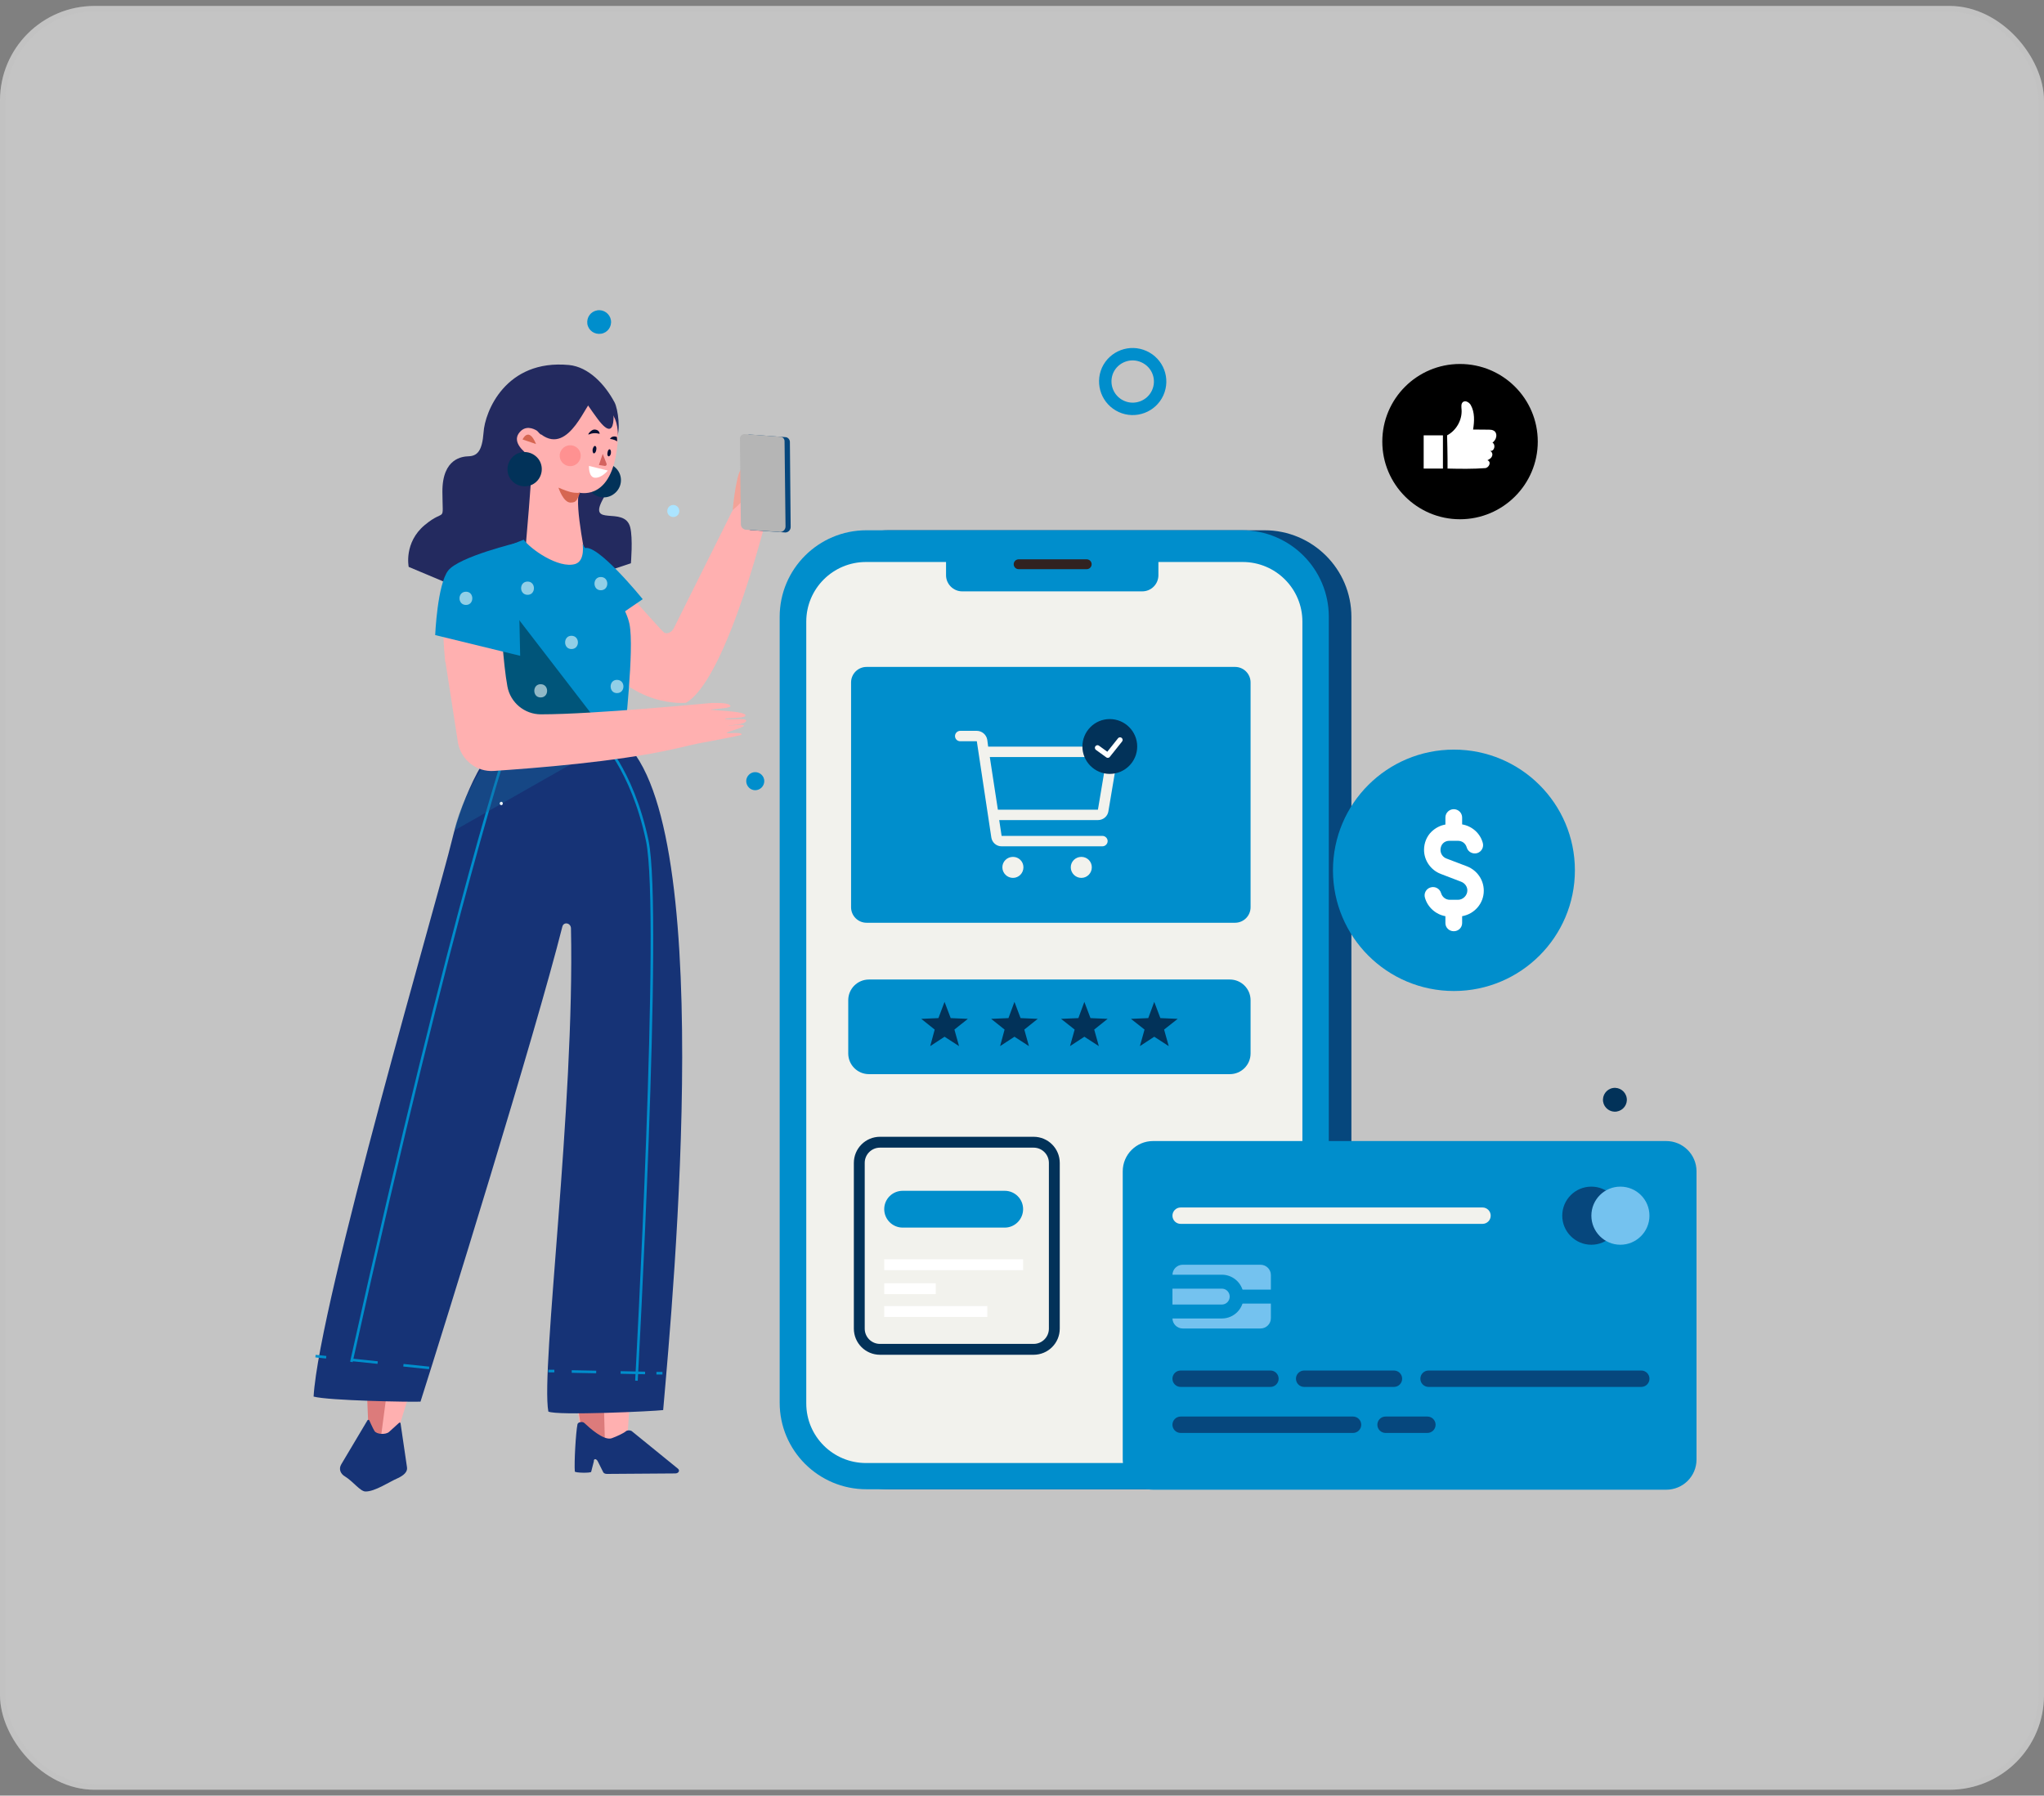 <svg width="173" height="152" viewBox="0 0 173 152" fill="none" xmlns="http://www.w3.org/2000/svg">
    <rect x="0" y="0" width="173" height="152" fill="#808080" stroke="none"/>
    <g id="Frame 1410086082">
        <g id="Rectangle 41605">
            <rect y="0.503" width="173" height="151" rx="8" fill="#F2F2F2" fill-opacity="0.6"/>
            <rect x="0.242" y="0.745" width="172.517" height="150.517" rx="7.758" stroke="#B9B9B9"
                  stroke-opacity="0.16" stroke-width="0.483"/>
        </g>
        <g id="Group 1171275028">
            <path id="Vector"
                  d="M54.458 97.911C54.458 97.544 54.743 97.259 55.11 97.259C55.457 97.259 55.762 97.544 55.762 97.911C55.762 98.258 55.457 98.564 55.11 98.564C54.743 98.564 54.458 98.258 54.458 97.911Z"
                  stroke="#F0F9F8" stroke-width="0.832" stroke-miterlimit="10"/>
            <path id="Vector_2"
                  d="M56.476 43.256C56.476 42.97 56.7 42.746 56.985 42.746C57.27 42.746 57.495 42.97 57.495 43.256C57.495 43.541 57.27 43.766 56.985 43.766C56.7 43.766 56.476 43.541 56.476 43.256Z"
                  fill="#ABE4FF"/>
            <path id="Vector_3"
                  d="M63.159 66.117C63.159 66.545 63.506 66.892 63.913 66.892C64.341 66.892 64.688 66.545 64.688 66.117C64.688 65.709 64.341 65.362 63.913 65.362C63.506 65.362 63.159 65.709 63.159 66.117Z"
                  fill="#008ECC"/>
            <path id="Vector_4"
                  d="M51.075 37.281C51.075 37.281 52.257 40.116 51.096 42.135C49.608 44.745 52.848 42.747 53.337 44.623C53.582 45.561 53.398 47.682 53.398 47.682L44.473 50.659L51.075 37.281Z"
                  fill="#232A5F"/>
            <path id="Vector_5"
                  d="M46.267 52.902L52.176 37.056C52.543 36.546 52.319 34.63 52.013 34.059C51.198 32.529 49.813 31.061 48.162 30.898C42.783 30.388 41.03 34.874 40.928 36.608C40.806 38.219 40.378 38.606 39.624 38.627C39.196 38.647 37.424 38.749 37.444 41.645C37.464 44.439 37.75 42.95 35.956 44.439C34.163 45.927 34.591 47.987 34.591 47.987L46.267 52.902Z"
                  fill="#232A5F"/>
            <path id="Vector_6"
                  d="M49.954 41.544C49.465 40.912 49.587 39.994 50.219 39.505C50.851 39.015 51.768 39.138 52.257 39.77C52.746 40.402 52.624 41.299 51.992 41.789C51.36 42.298 50.443 42.176 49.954 41.544Z"
                  fill="#023259"/>
            <path id="Vector_7"
                  d="M45.798 36.771C45.778 36.853 45.513 36.506 45.452 36.465C45.166 36.282 44.433 35.935 43.903 36.69C43.373 37.465 44.351 38.26 44.779 38.566C44.901 38.647 44.983 38.79 45.024 38.933C45.105 39.402 44.433 46.947 44.433 46.947C44.433 46.947 52.094 53.759 49.669 47.743C49.669 47.743 48.61 42.767 49.017 41.706C49.017 41.686 51.401 42.379 52.115 38.627C52.767 35.221 51.605 34.467 50.179 33.916C49.71 33.753 48.223 38.607 45.798 36.771Z"
                  fill="#FFB0B0"/>
            <path id="Vector_8"
                  d="M43.252 40.605C42.763 39.972 42.885 39.075 43.517 38.565C44.149 38.076 45.045 38.198 45.555 38.83C46.044 39.462 45.922 40.38 45.29 40.87C44.658 41.359 43.741 41.237 43.252 40.605Z"
                  fill="#023259"/>
            <path id="Vector_9" d="M44.229 37.201C44.229 37.201 44.738 36.059 45.37 37.588L44.229 37.201Z"
                  fill="#D66651"/>
            <path id="Vector_10"
                  d="M51.849 34.222C51.849 34.222 52.441 38.117 50.423 35.242C49.934 34.548 47.387 31.306 51.849 34.222Z"
                  fill="#232A5F"/>
            <path id="Vector_11"
                  d="M48.712 37.812C49.14 38.056 49.283 38.607 49.018 39.035C48.774 39.443 48.244 39.586 47.816 39.341C47.388 39.096 47.245 38.546 47.49 38.138C47.734 37.71 48.285 37.567 48.712 37.812Z"
                  fill="#FF9191"/>
            <path id="Vector_12"
                  d="M51.441 39.831L49.852 39.443C49.852 39.443 49.791 40.402 50.361 40.443C50.952 40.463 51.441 39.831 51.441 39.831Z"
                  fill="white"/>
            <path id="Vector_13"
                  d="M51.015 38.423L50.689 39.361L51.199 39.443C51.301 39.443 51.362 39.361 51.341 39.259L51.015 38.423Z"
                  fill="#D4635F"/>
            <path id="Vector_14"
                  d="M49.854 36.772C49.65 36.853 50.037 36.364 50.282 36.364C50.547 36.344 50.751 36.507 50.751 36.731C50.751 36.731 50.323 36.568 49.854 36.772Z"
                  fill="#040F33"/>
            <path id="Vector_15"
                  d="M52.216 36.996C51.992 36.894 51.727 36.955 51.626 37.159C51.626 37.159 51.931 37.159 52.237 37.363"
                  fill="#040F33"/>
            <path id="Vector_16"
                  d="M50.159 38.035C50.138 38.199 50.179 38.362 50.261 38.382C50.342 38.382 50.444 38.26 50.464 38.097C50.505 37.913 50.464 37.77 50.362 37.75C50.281 37.73 50.2 37.872 50.159 38.035Z"
                  fill="#040F33"/>
            <path id="Vector_17"
                  d="M51.421 38.3C51.381 38.464 51.421 38.606 51.503 38.627C51.584 38.647 51.686 38.525 51.707 38.362C51.727 38.199 51.686 38.056 51.605 38.035C51.523 38.015 51.442 38.137 51.421 38.3Z"
                  fill="#040F33"/>
            <path id="Vector_18"
                  d="M49.1 41.708C49.1 41.708 48.754 41.769 48.265 41.646C47.877 41.544 47.266 41.279 47.266 41.279C47.266 41.279 47.674 42.544 48.285 42.544C48.856 42.544 48.815 42.279 49.1 41.708Z"
                  fill="#D66651"/>
            <path id="Vector_19"
                  d="M35.243 116.06L33.796 120.73C33.796 120.73 32.675 121.708 32.288 121.688C31.555 121.627 31.167 120.383 31.167 120.383L31.045 116.06H35.243Z"
                  fill="#FFB0B0"/>
            <path id="Vector_20"
                  d="M33.144 114.815L32.125 122.544C32.125 122.544 30.046 123.095 31.187 121.015L30.943 115.06L33.144 114.815Z"
                  fill="#DC7B7B"/>
            <path id="Vector_21"
                  d="M31.107 120.22L28.886 123.952C28.662 124.319 28.784 124.747 29.212 124.992C29.905 125.42 30.475 126.236 30.924 126.256C31.718 126.277 32.941 125.441 33.654 125.135C34.143 124.91 34.51 124.605 34.449 124.217L33.899 120.465C33.899 120.424 33.817 120.404 33.776 120.444L32.921 121.219C32.635 121.464 31.881 121.423 31.698 121.138C31.555 120.913 31.25 120.22 31.25 120.22C31.209 120.179 31.148 120.179 31.107 120.22Z"
                  fill="#163376"/>
            <path id="Vector_22"
                  d="M48.489 116.426L49.141 121.096C49.141 121.096 50.2 124.216 51.178 123.013C52.156 121.81 53.134 121.178 53.134 121.178L53.46 116.304L48.489 116.426Z"
                  fill="#FFB0B0"/>
            <path id="Vector_23"
                  d="M51.056 116.59L51.219 122.973C51.219 122.973 48.122 123.442 49.263 121.362L48.591 116.937L51.056 116.59Z"
                  fill="#DC7B7B"/>
            <path id="Vector_24"
                  d="M53.461 121.138L57.373 124.319C57.577 124.482 57.434 124.727 57.149 124.727L51.362 124.768C51.219 124.768 51.097 124.707 51.056 124.625L50.608 123.728C50.486 123.463 50.241 123.442 50.261 123.707L50.037 124.584C50.058 124.707 48.672 124.686 48.651 124.564C48.59 123.789 48.733 121.281 48.876 120.567C48.896 120.465 48.998 120.404 49.141 120.383C49.263 120.363 49.385 120.383 49.467 120.465C49.854 120.832 51.097 121.974 51.769 121.75C52.218 121.587 52.788 121.321 52.971 121.158C53.094 121.056 53.318 121.056 53.461 121.138Z"
                  fill="#163376"/>
            <path id="Vector_25"
                  d="M43.17 62.467C41.458 62.487 39.135 67.381 38.239 71.174C37.199 75.538 27.011 110.268 26.542 118.221C27.806 118.568 34.775 118.69 35.59 118.65C37.607 112.328 45.33 87.448 47.592 78.455C47.693 78.006 48.305 78.108 48.325 78.577C48.651 93.627 45.758 115.876 46.41 119.486C47.082 119.853 55.376 119.465 56.129 119.363C56.985 109.554 60.816 68.483 52.38 62.426C48.142 62.324 46.226 62.426 43.17 62.467Z"
                  fill="#163376"/>
            <path id="Vector_26"
                  d="M50.73 62.406C50.73 62.406 53.502 65.057 54.785 71.175C56.049 77.293 53.868 116.876 53.868 116.876"
                  stroke="#008ECC" stroke-width="0.219" stroke-miterlimit="10"/>
            <path id="Vector_27" d="M43.189 62.406C43.189 62.406 38.563 75.641 29.74 115.286" stroke="#008ECC"
                  stroke-width="0.219" stroke-miterlimit="10"/>
            <path id="Vector_28" d="M56.068 116.243H55.559" stroke="#008ECC" stroke-width="0.219"
                  stroke-miterlimit="10"/>
            <path id="Vector_29" d="M54.6 116.222L47.407 116.079" stroke="#008ECC" stroke-width="0.219"
                  stroke-miterlimit="10" stroke-dasharray="2.07 2.07"/>
            <path id="Vector_30" d="M46.919 116.06H46.409" stroke="#008ECC" stroke-width="0.219"
                  stroke-miterlimit="10"/>
            <path id="Vector_31" d="M36.322 115.795L26.704 114.796" stroke="#008ECC" stroke-width="0.219"
                  stroke-miterlimit="10" stroke-dasharray="2.19 2.19"/>
            <g id="Vector_32" style="mix-blend-mode:multiply" opacity="0.4">
                <path d="M52.523 62.304L38.463 70.298C38.463 70.298 39.013 66.913 42.722 62.304H52.523Z"
                      fill="#16649C"/>
            </g>
            <path id="Vector_33"
                  d="M42.293 68.015C42.293 68.096 42.354 68.158 42.436 68.158C42.497 68.158 42.558 68.096 42.558 68.015C42.558 67.933 42.497 67.872 42.436 67.872C42.354 67.872 42.293 67.933 42.293 68.015Z"
                  fill="#ECF3F8"/>
            <path id="Vector_34"
                  d="M49.854 54.554C49.283 54.037 48.658 53.466 47.979 52.841L50.078 48.946C49.691 48.171 49.385 47.498 49.222 47.069C49.12 46.784 49.181 46.458 49.222 46.458C50.098 46.539 55.274 52.657 56.15 53.493C56.415 53.758 56.863 53.514 57.026 53.187L61.958 43.297C62.08 43.032 63.465 41.298 64.484 38.219C67.235 38.341 65.361 41.686 65.136 42.807C65.136 42.807 61.652 57.409 58.066 59.489C58.066 59.489 53.338 60.019 50.343 54.982C50.057 55.206 49.854 55.369 49.854 55.369C48.977 54.88 49.222 54.656 49.854 54.554Z"
                  fill="#FFB0B0"/>
            <path id="Vector_35"
                  d="M62.014 43.163C62.014 43.163 62.361 39.329 62.931 39.635C63.013 39.696 63.237 41.062 63.359 41.878C63.359 41.878 62.361 42.938 62.014 43.163Z"
                  fill="#F2A398"/>
            <path id="Vector_36"
                  d="M40.174 47.314C40.174 47.314 42.966 46.233 44.331 45.683C44.841 46.437 47.266 48.171 48.692 47.742C49.568 47.457 49.303 45.989 49.303 45.989C49.222 46.233 52.808 50.557 53.277 52.82C53.705 54.962 52.849 61.997 52.849 62.833L42.13 62.548C42.13 62.548 39.237 50.21 40.174 47.314Z"
                  fill="#008ECC"/>
            <g id="Vector_37" style="mix-blend-mode:multiply" opacity="0.4">
                <path d="M41.294 49.048L52.094 63.078L41.661 63.588L41.294 49.048Z" fill="black"/>
            </g>
            <path id="Vector_38"
                  d="M41.804 65.26C40.337 65.362 39.053 64.343 38.768 62.915L37.709 56.063H37.688C37.688 56.063 36.853 48.905 38.809 47.783C39.135 47.6 39.746 47.355 40.235 47.172L40.215 47.151C40.826 46.947 43.455 46.233 43.455 46.233C43.475 47.172 42.538 49.537 42.171 51.169C42.416 52.494 42.578 56.145 42.945 58.102C43.19 59.468 44.392 60.468 45.778 60.468C50.342 60.468 60.103 59.509 60.205 59.509C60.531 59.509 61.488 59.468 61.753 59.672C61.998 59.856 61.59 59.938 60.551 60.019C58.88 60.142 63.037 60.101 63.098 60.549C63.139 60.835 61.386 60.774 61.366 60.835C61.386 60.998 63.159 60.733 63.159 60.998C63.139 61.345 61.774 61.386 61.59 61.426C61.631 61.467 62.976 61.243 62.955 61.426C62.955 61.61 61.529 61.936 61.509 62.038C61.468 62.14 62.915 61.916 62.752 62.201C62.711 62.262 59.532 62.854 59.532 62.854C59.002 62.935 57.759 63.241 56.944 63.425C52.054 64.506 45.329 65.016 41.804 65.26Z"
                  fill="#FFB0B0"/>
            <path id="Vector_39"
                  d="M43.823 45.929C43.823 45.929 38.871 47.111 37.934 48.294C37.017 49.477 36.833 53.76 36.833 53.76L44.026 55.514L43.823 45.929Z"
                  fill="#008ECC"/>
            <path id="Vector_40"
                  d="M52.849 51.781L54.398 50.721C54.398 50.721 50.425 45.806 49.426 46.438L52.849 51.781Z"
                  fill="#008ECC"/>
            <g id="Group" opacity="0.6">
                <path id="Vector_41"
                      d="M50.851 49.965C50.138 49.965 50.138 48.844 50.851 48.844C51.584 48.844 51.584 49.965 50.851 49.965Z"
                      fill="#F1FAF9"/>
                <path id="Vector_42"
                      d="M48.365 54.941C47.652 54.941 47.652 53.819 48.365 53.819C49.098 53.819 49.098 54.941 48.365 54.941Z"
                      fill="#F1FAF9"/>
                <path id="Vector_43"
                      d="M52.217 58.672C51.504 58.672 51.504 57.551 52.217 57.551C52.95 57.551 52.95 58.672 52.217 58.672Z"
                      fill="#F1FAF9"/>
                <path id="Vector_44"
                      d="M44.657 50.352C43.923 50.352 43.923 49.23 44.657 49.23C45.37 49.23 45.37 50.352 44.657 50.352Z"
                      fill="#F1FAF9"/>
                <path id="Vector_45"
                      d="M45.757 59.04C45.044 59.04 45.044 57.918 45.757 57.918C46.49 57.918 46.49 59.04 45.757 59.04Z"
                      fill="#F1FAF9"/>
                <path id="Vector_46"
                      d="M39.441 51.209C38.708 51.209 38.708 50.088 39.441 50.088C40.154 50.088 40.154 51.209 39.441 51.209Z"
                      fill="#F1FAF9"/>
            </g>
            <path id="Vector_47"
                  d="M51.708 27.102C51.619 26.56 51.101 26.181 50.557 26.27C50.001 26.358 49.635 26.863 49.711 27.418C49.799 27.972 50.317 28.338 50.873 28.25C51.417 28.174 51.796 27.657 51.708 27.102Z"
                  fill="#008ECC"/>
            <path id="Vector_48"
                  d="M96.82 30.191C95.657 29.661 94.279 30.178 93.748 31.338C93.23 32.511 93.748 33.874 94.911 34.403C96.074 34.933 97.452 34.416 97.983 33.256C98.514 32.083 97.996 30.72 96.82 30.191Z"
                  stroke="#008ECC" stroke-width="1.051" stroke-miterlimit="10"/>
            <path id="Vector_49"
                  d="M130.154 37.383C130.154 41.003 127.209 43.955 123.568 43.955C119.94 43.955 116.995 41.003 116.995 37.383C116.995 33.75 119.94 30.811 123.568 30.811C127.209 30.811 130.154 33.75 130.154 37.383Z"
                  fill="black"/>
            <path id="Vector_50"
                  d="M122.517 39.664C123.604 39.69 124.692 39.702 125.69 39.627C126.006 39.614 126.272 39.109 125.892 38.958C126.057 38.87 126.221 38.794 126.284 38.605C126.36 38.441 126.272 38.214 126.095 38.163C126.474 38.252 126.626 37.659 126.322 37.47C126.486 37.343 126.613 37.167 126.638 36.965C126.676 36.763 126.6 36.536 126.411 36.448C126.297 36.385 126.158 36.372 126.031 36.372C125.576 36.372 125.126 36.368 124.679 36.36C124.793 35.666 124.831 34.897 124.477 34.279C124.376 34.102 124.085 33.875 123.845 34.014C123.63 34.152 123.693 34.48 123.706 34.695C123.756 35.565 123.251 36.448 122.479 36.852C122.479 36.852 122.53 38.718 122.517 39.664Z"
                  fill="white"/>
            <path id="Vector_51" d="M122.127 39.665H120.497V36.852H122.127V39.665Z" fill="white"/>
            <path id="Vector_52"
                  d="M75.233 126.067H107.023C111.081 126.067 114.38 122.787 114.38 118.738V52.215C114.38 48.166 111.081 44.887 107.023 44.887H75.233C71.175 44.887 67.889 48.166 67.889 52.215V118.738C67.889 122.787 71.175 126.067 75.233 126.067Z"
                  fill="#06477D"/>
            <path id="Vector_53"
                  d="M73.334 126.067H105.124C109.182 126.067 112.468 122.787 112.468 118.738V52.215C112.468 48.166 109.182 44.887 105.124 44.887H73.334C69.276 44.887 65.99 48.166 65.99 52.215V118.738C65.99 122.787 69.276 126.067 73.334 126.067Z"
                  fill="#008ECC"/>
            <path id="Vector_54"
                  d="M73.297 123.846H105.176C107.97 123.846 110.232 121.589 110.232 118.801V52.619C110.232 49.831 107.97 47.573 105.176 47.573H73.297C70.504 47.573 68.241 49.831 68.241 52.619V118.801C68.241 121.589 70.504 123.846 73.297 123.846Z"
                  fill="#F2F2ED"/>
            <path id="Vector_55"
                  d="M81.436 50.059H96.68C97.439 50.059 98.045 49.441 98.045 48.696V46.464H80.071V48.696C80.071 49.441 80.69 50.059 81.436 50.059Z"
                  fill="#008ECC"/>
            <path id="Vector_56" d="M86.214 47.764H91.978" stroke="#312220" stroke-width="0.832"
                  stroke-linecap="round" stroke-linejoin="round"/>
            <path id="Vector_57"
                  d="M105.846 89.175C105.846 90.142 105.061 90.927 104.094 90.927H73.544C72.577 90.927 71.793 90.142 71.793 89.175V84.669C71.793 83.701 72.577 82.917 73.544 82.917H104.094C105.061 82.917 105.846 83.701 105.846 84.669V89.175Z"
                  fill="#008ECC"/>
            <path id="Vector_58"
                  d="M79.945 84.808L80.464 86.183L81.917 86.246L80.78 87.154L81.172 88.554L79.945 87.759L78.732 88.554L79.111 87.154L77.974 86.246L79.427 86.183L79.945 84.808Z"
                  fill="#023259"/>
            <path id="Vector_59"
                  d="M85.861 84.808L86.379 86.183L87.832 86.246L86.695 87.154L87.087 88.554L85.861 87.759L84.647 88.554L85.026 87.154L83.889 86.246L85.355 86.183L85.861 84.808Z"
                  fill="#023259"/>
            <path id="Vector_60"
                  d="M91.778 84.808L92.296 86.183L93.749 86.246L92.612 87.154L93.004 88.554L91.778 87.759L90.564 88.554L90.956 87.154L89.806 86.246L91.272 86.183L91.778 84.808Z"
                  fill="#023259"/>
            <path id="Vector_61"
                  d="M97.693 84.808L98.211 86.183L99.677 86.246L98.527 87.154L98.919 88.554L97.693 87.759L96.479 88.554L96.871 87.154L95.721 86.246L97.187 86.183L97.693 84.808Z"
                  fill="#023259"/>
            <path id="Vector_62"
                  d="M105.846 76.798C105.846 77.524 105.257 78.112 104.532 78.112H73.347C72.621 78.112 72.033 77.524 72.033 76.798V57.769C72.033 57.043 72.621 56.455 73.347 56.455H104.532C105.257 56.455 105.846 57.043 105.846 57.769V76.798Z"
                  fill="#008ECC"/>
            <path id="Vector_63" fill-rule="evenodd" clip-rule="evenodd"
                  d="M94.558 64.237L93.812 68.677C93.749 69.105 93.369 69.421 92.927 69.421H84.572L84.774 70.758H93.306C93.546 70.758 93.749 70.96 93.749 71.199C93.749 71.439 93.546 71.641 93.306 71.641H84.787C84.344 71.653 83.965 71.325 83.902 70.884L82.676 62.748H81.272C81.032 62.748 80.83 62.559 80.83 62.307C80.83 62.067 81.032 61.865 81.272 61.865H82.663C83.105 61.865 83.484 62.181 83.56 62.622L83.636 63.202H93.673C93.925 63.202 94.178 63.316 94.355 63.518C94.52 63.707 94.595 63.972 94.558 64.237ZM93.673 64.085H83.775L84.458 68.538H92.927L93.673 64.085Z"
                  fill="#F2F2ED"/>
            <path id="Vector_64"
                  d="M85.736 72.535C86.229 72.535 86.621 72.926 86.621 73.418C86.621 73.91 86.229 74.314 85.736 74.314C85.243 74.314 84.838 73.91 84.838 73.418C84.838 72.926 85.243 72.535 85.736 72.535Z"
                  fill="#F2F2ED"/>
            <path id="Vector_65"
                  d="M91.524 72.535C92.017 72.535 92.409 72.926 92.409 73.418C92.409 73.91 92.017 74.314 91.524 74.314C91.031 74.314 90.627 73.91 90.627 73.418C90.627 72.926 91.031 72.535 91.524 72.535Z"
                  fill="#F2F2ED"/>
            <path id="Vector_66"
                  d="M96.251 63.19C96.251 64.464 95.215 65.511 93.925 65.511C92.649 65.511 91.612 64.464 91.612 63.19C91.612 61.916 92.649 60.869 93.925 60.869C95.215 60.869 96.251 61.916 96.251 63.19Z"
                  fill="#023259"/>
            <path id="Vector_67" d="M92.889 63.302L93.761 63.933L94.797 62.634" stroke="white"
                  stroke-width="0.438" stroke-linecap="round" stroke-linejoin="round"/>
            <path id="Vector_68"
                  d="M89.236 112.47C89.236 113.438 88.452 114.222 87.484 114.222H74.48C73.512 114.222 72.728 113.438 72.728 112.47V98.441C72.728 97.474 73.512 96.689 74.48 96.689H87.484C88.452 96.689 89.236 97.474 89.236 98.441V112.47Z"
                  stroke="#023259" stroke-width="0.92" stroke-miterlimit="10"/>
            <path id="Vector_69"
                  d="M85.04 103.917H76.406C75.534 103.917 74.839 103.211 74.839 102.353C74.839 101.496 75.534 100.802 76.406 100.802H85.04C85.899 100.802 86.594 101.496 86.594 102.353C86.594 103.211 85.899 103.917 85.04 103.917Z"
                  fill="#008ECC"/>
            <path id="Vector_70" d="M74.839 107.06H86.594" stroke="white" stroke-width="0.92"
                  stroke-miterlimit="10"/>
            <path id="Vector_71" d="M74.839 109.089H79.2" stroke="white" stroke-width="0.92"
                  stroke-miterlimit="10"/>
            <path id="Vector_72" d="M74.839 111.02H83.561" stroke="white" stroke-width="0.92"
                  stroke-miterlimit="10"/>
            <path id="Vector_73"
                  d="M141.024 126.105H97.592C96.176 126.105 95.026 124.97 95.026 123.545V99.15C95.026 97.738 96.176 96.59 97.592 96.59H141.024C142.44 96.59 143.59 97.738 143.59 99.15V123.545C143.59 124.97 142.44 126.105 141.024 126.105Z"
                  fill="#008ECC"/>
            <path id="Vector_74"
                  d="M137.143 102.909C137.143 104.258 136.043 105.368 134.691 105.368C133.326 105.368 132.226 104.258 132.226 102.909C132.226 101.547 133.326 100.449 134.691 100.449C136.043 100.449 137.143 101.547 137.143 102.909Z"
                  fill="#06477D"/>
            <path id="Vector_75"
                  d="M139.607 102.909C139.607 104.258 138.507 105.368 137.142 105.368C135.79 105.368 134.69 104.258 134.69 102.909C134.69 101.547 135.79 100.449 137.142 100.449C138.507 100.449 139.607 101.547 139.607 102.909Z"
                  fill="#74C2EF"/>
            <path id="Vector_76"
                  d="M126.17 102.908C126.17 103.291 125.86 103.601 125.477 103.601H99.928C99.544 103.601 99.234 103.291 99.234 102.908C99.234 102.524 99.544 102.214 99.928 102.214H125.477C125.86 102.214 126.17 102.524 126.17 102.908Z"
                  fill="#F2F2ED"/>
            <path id="Vector_77"
                  d="M108.221 116.709C108.221 117.093 107.911 117.403 107.527 117.403H99.928C99.544 117.403 99.234 117.093 99.234 116.709C99.234 116.326 99.544 116.016 99.928 116.016H107.527C107.911 116.016 108.221 116.326 108.221 116.709Z"
                  fill="#06477D"/>
            <path id="Vector_78"
                  d="M118.675 116.709C118.675 117.093 118.365 117.403 117.982 117.403H110.382C109.999 117.403 109.688 117.093 109.688 116.709C109.688 116.326 109.999 116.016 110.382 116.016H117.982C118.365 116.016 118.675 116.326 118.675 116.709Z"
                  fill="#06477D"/>
            <path id="Vector_79"
                  d="M139.608 116.709C139.608 117.093 139.297 117.403 138.914 117.403H120.912C120.528 117.403 120.218 117.093 120.218 116.709C120.218 116.326 120.528 116.016 120.912 116.016H138.914C139.297 116.016 139.608 116.326 139.608 116.709Z"
                  fill="#06477D"/>
            <path id="Vector_80"
                  d="M115.211 120.605C115.211 120.988 114.901 121.299 114.518 121.299H99.928C99.544 121.299 99.234 120.988 99.234 120.605C99.234 120.222 99.544 119.911 99.928 119.911H114.518C114.901 119.911 115.211 120.222 115.211 120.605Z"
                  fill="#06477D"/>
            <path id="Vector_81"
                  d="M121.506 120.605C121.506 120.988 121.196 121.299 120.813 121.299H117.27C116.887 121.299 116.577 120.988 116.577 120.605C116.577 120.222 116.887 119.911 117.27 119.911H120.813C121.196 119.911 121.506 120.222 121.506 120.605Z"
                  fill="#06477D"/>
            <path id="Vector_82"
                  d="M106.679 112.458H100.106C99.626 112.458 99.234 112.067 99.234 111.588V107.93C99.234 107.451 99.626 107.06 100.106 107.06H106.679C107.172 107.06 107.564 107.451 107.564 107.93V111.588C107.564 112.067 107.172 112.458 106.679 112.458Z"
                  fill="#74C2EF"/>
            <path id="Vector_83"
                  d="M103.418 111.019H98.463V108.496H103.418C104.113 108.496 104.669 109.064 104.669 109.757C104.669 110.451 104.113 111.019 103.418 111.019Z"
                  stroke="#008ECC" stroke-width="1.182" stroke-miterlimit="10"/>
            <path id="Vector_84" d="M104.67 109.758H108.21" stroke="#008ECC" stroke-width="1.182"
                  stroke-miterlimit="10"/>
            <path id="Vector_85"
                  d="M63.518 44.871L66.361 45.066C66.66 45.131 66.935 44.889 66.92 44.591L66.855 37.382C66.838 37.2 66.718 37.054 66.534 37.009L63.541 36.79C63.295 36.73 63.061 36.923 63.072 37.175L63.15 44.422C63.155 44.647 63.307 44.832 63.518 44.871Z"
                  fill="#06477D"/>
            <path id="Vector_86"
                  d="M63.083 44.837L65.918 45.023C66.217 45.088 66.49 44.863 66.485 44.558L66.403 37.346C66.403 37.167 66.275 37.011 66.099 36.976L63.097 36.747C62.85 36.705 62.616 36.898 62.627 37.15L62.705 44.397C62.712 44.604 62.864 44.789 63.083 44.837Z"
                  fill="#B5B5B5"/>
            <path id="Vector_87"
                  d="M137.681 92.945C137.593 92.39 137.075 92.011 136.518 92.1C135.975 92.188 135.596 92.705 135.684 93.26C135.773 93.802 136.291 94.181 136.834 94.093C137.391 94.004 137.77 93.487 137.681 92.945Z"
                  fill="#023259"/>
            <path id="Vector_88"
                  d="M133.296 73.672C133.296 79.31 128.708 83.889 123.058 83.889C117.395 83.889 112.819 79.31 112.819 73.672C112.819 68.021 117.395 63.455 123.058 63.455C128.708 63.455 133.296 68.021 133.296 73.672Z"
                  fill="#008ECC"/>
            <path id="Vector_89"
                  d="M124.181 73.343L122.424 72.674C122.121 72.561 121.919 72.27 121.919 71.942C121.919 71.741 121.995 71.526 122.134 71.388C122.285 71.236 122.475 71.173 122.702 71.173H123.385C123.752 71.173 124.042 71.388 124.143 71.741C124.245 72.106 124.636 72.321 125.016 72.22C125.395 72.106 125.61 71.715 125.496 71.337C125.268 70.517 124.573 69.924 123.752 69.786V69.205C123.752 68.814 123.436 68.499 123.044 68.499C122.652 68.499 122.336 68.814 122.336 69.205V69.798C121.893 69.874 121.489 70.088 121.16 70.404C120.743 70.807 120.528 71.375 120.528 71.942C120.528 72.825 121.084 73.645 121.931 73.973L123.676 74.642C123.992 74.768 124.194 75.058 124.194 75.373C124.194 75.802 123.827 76.168 123.398 76.168H122.715C122.361 76.168 122.07 75.941 121.969 75.6C121.856 75.222 121.464 75.007 121.084 75.121C120.718 75.222 120.49 75.613 120.604 75.991C120.832 76.811 121.54 77.417 122.336 77.555V78.136C122.336 78.527 122.652 78.829 123.044 78.829C123.436 78.829 123.752 78.527 123.752 78.136V77.555C124.775 77.379 125.584 76.496 125.584 75.399C125.584 74.49 125.028 73.683 124.181 73.343Z"
                  fill="white"/>
        </g>
    </g>
</svg>
